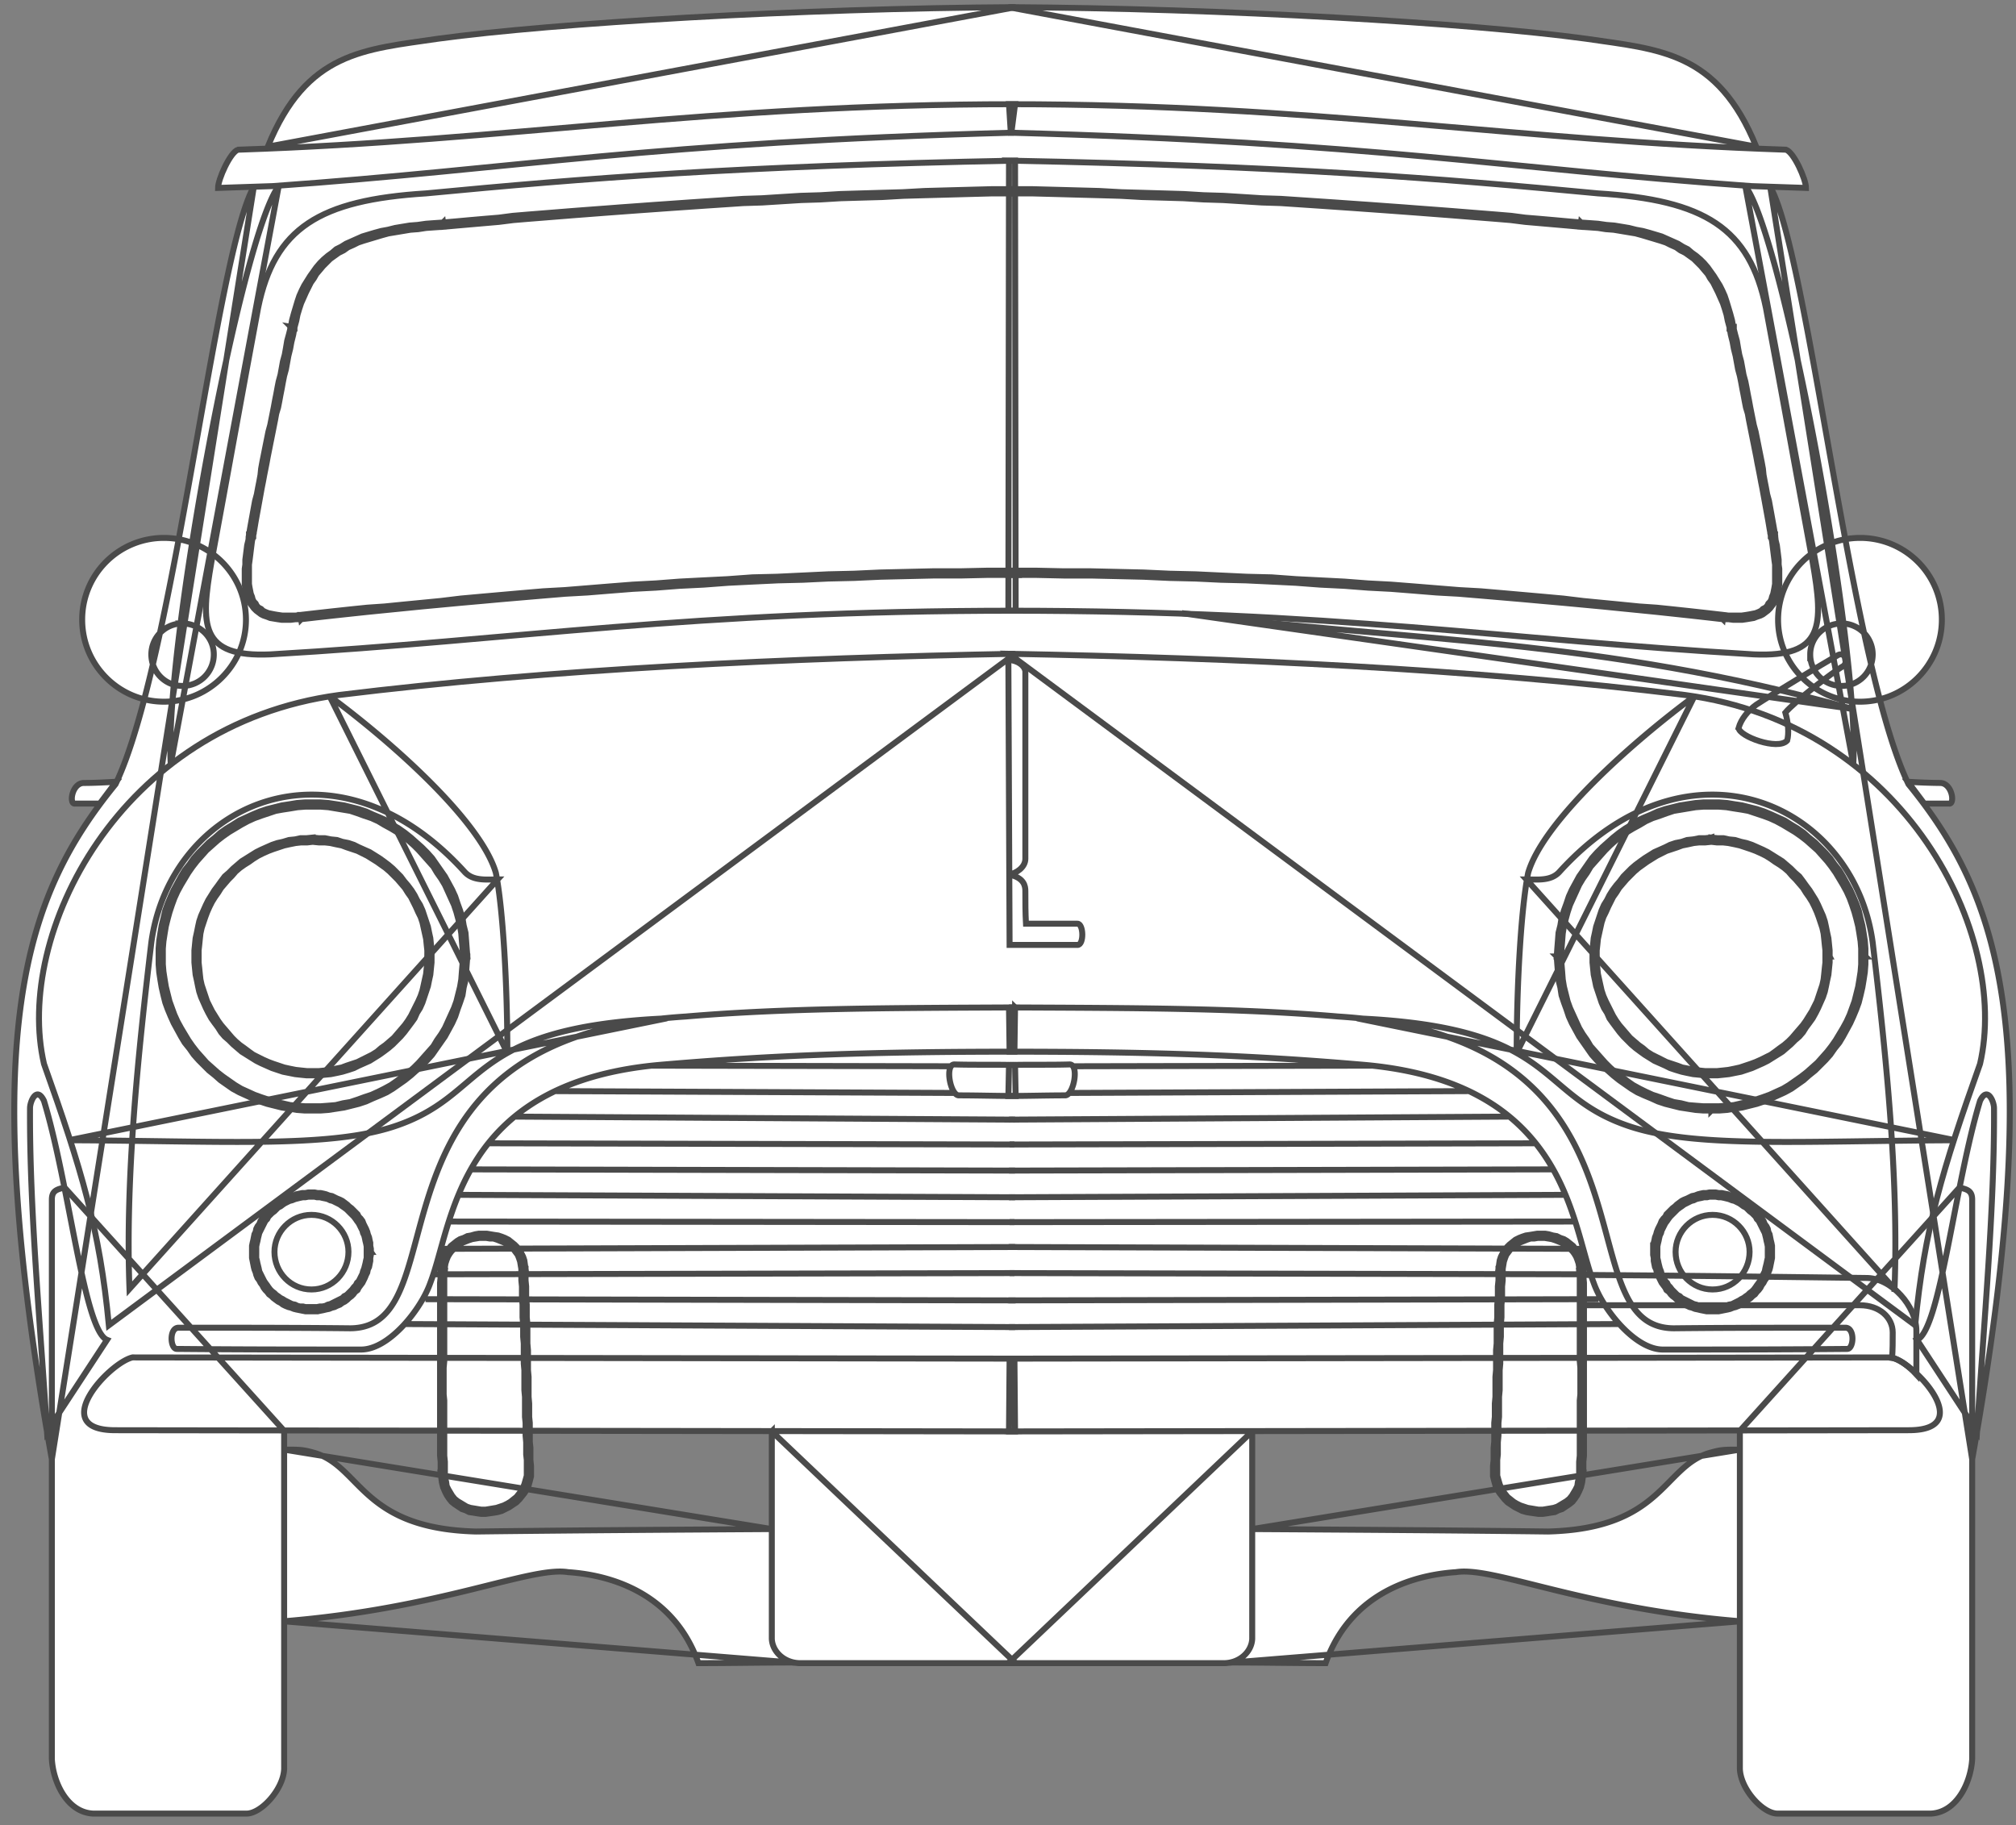 <svg xmlns="http://www.w3.org/2000/svg" viewBox="0 0 169 153">
  <rect x="0" y="0" width="169" height="153" fill="#808080" stroke="none"/>
  <g fill="none" fill-rule="evenodd">
    <path fill="#FFF" d="M5.415 99.496l18.404 20.389v28.271c0 1.678-1.881 3.813-3.15 3.813H7.804c-2.186-.101-3.356-2.643-3.457-4.575v-46.881c0-.712.357-.865 1.068-1.017zm158.844 0l-18.406 20.389v28.271c0 1.678 1.88 3.813 3.152 3.813h12.865c2.186-.101 3.356-2.643 3.457-4.575v-46.881c0-.712-.357-.865-1.068-1.017z"/>
    <path fill="#FFF" d="M4.347 122.275C-2.14 86.358 2.044 74.972 9.685 65.684c4.88-10.119 8.39-44.44 11.56-50.082l-2.967.099c0-.712 1.018-2.999 1.678-3.203.797-.027 1.588-.056 2.432-.171 3.314-8.066 8.144-8.218 14.349-9.134C46.448 1.871 67.04.65 84.812.549c17.769.101 38.363 1.322 48.074 2.644 6.205.916 11.035 1.068 14.347 9.134.844.115 1.635.144 2.432.171.662.204 1.678 2.491 1.678 3.203l-2.967-.099c3.17 5.642 6.68 39.963 11.561 50.082 7.64 9.288 11.824 20.674 5.339 56.591v-21.762c0-.712-.357-.865-1.068-1.017-1.197 6.001-2.221 12.234-3.561 12.763 0 1.22-.05 1.627-.05 2.898-.61-.661-1.371-1.271-2.059-1.399l-73.726.077-73.729-.077c-.686.128-1.449.738-2.059 1.399 0-1.271-.05-1.678-.05-2.898-1.34-.529-2.362-6.762-3.559-12.763-.711.152-1.068.305-1.068 1.017v21.762"/>
    <path fill="#FFF" d="M26.108 101.784c-1.728 0-3.101 1.424-3.101 3.102 0 1.728 1.373 3.152 3.101 3.152 1.729 0 3.102-1.424 3.102-3.152 0-1.678-1.373-3.102-3.102-3.102M35.718 78.648l-.102-.457-.101-.457-.102-.458-.152-.457-.203-.407-.204-.458-.203-.407-.203-.406-.256-.356-.254-.407-.304-.355-.305-.357-.305-.305-.357-.356-.355-.305-.356-.254-.355-.255-.409-.253-.404-.255-.408-.203-.408-.204-.457-.152-.457-.153-.407-.153-.509-.101-.457-.102-.457-.05h-.51l-.508-.051-.457.051h-.508l-.457.05-.51.102-.459.101-.914.306-.406.152-.459.204-.406.203-.406.255-.356.253-.408.255-.356.254-.355.305-.305.356-.304.305-.307.357-.305.355-.254.407-.254.356-.253.406-.206.407-.203.458-.152.407-.152.457-.153.458-.101.457-.051.457-.051.509-.051.458v1.017l.051.458.051.509.051.457.101.458.153.457.152.458.152.457.203.407.206.407.253.407.254.407.254.355.305.356.307.356.304.356.305.305.355.305.356.254.408.306.356.253.406.204.406.204.459.203.406.152.914.306.459.101.51.102.457.05.508.051h.965l.51-.051.457-.05.457-.102.509-.101.407-.153.457-.153.457-.152.408-.203.408-.204.404-.204.409-.253.355-.306.356-.254.355-.305.357-.305.61-.712.304-.356.254-.355.256-.407.406-.814.204-.407.203-.457.152-.458.102-.457.101-.458.102-.457.051-.509.052-.458v-1.017l-.052-.458-.051-.509M152.97 79.157l-.049-.509-.053-.457-.101-.457-.153-.458-.152-.457-.152-.407-.204-.458-.203-.407-.256-.406-.251-.356-.256-.407-.612-.712-.304-.305-.303-.356-.358-.305-.355-.254-.406-.255-.356-.253-.408-.255-.406-.203-.459-.204-.406-.152-.457-.153-.459-.153-.457-.101-.506-.102-.459-.05h-.508l-.459-.051-.508.051h-.51l-.457.05-.457.102-.508.101-.408.153-.457.153-.459.152-.81.407-.409.255-.406.253-.357.255-.354.254-.357.305-.356.356-.304.305-.307.357-.305.355-.254.407-.253.356-.204.406-.205.407-.203.458-.201.407-.154.457-.102.458-.101.457-.102.457-.051.509-.05.458v1.017l.05.458.051.509.102.457.101.458.102.457.154.458.201.457.203.407.205.407.204.407.253.407.254.355.305.356.307.356.304.356.356.305.357.305.354.254.357.306.406.253.409.204.404.204.406.203.459.152.457.153.408.153.508.101.457.102.457.05.51.051h.967l.508-.051.459-.05.506-.102.457-.101.459-.153.457-.153.406-.152.459-.203.406-.204.408-.204.356-.253.406-.306.355-.254.358-.305.303-.305.304-.356.307-.356.305-.356.256-.355.251-.407.256-.407.203-.407.204-.407.152-.457.152-.458.153-.457.101-.458.053-.457.049-.509.052-.458v-1.017l-.052-.458M135.888 50.632l1.523.153 1.477.102 1.472.152 1.424.153 1.373.153 1.322.152.409.05h1.117l.355-.05.305-.051.254-.05.254-.051.256-.102.203-.101.152-.154.203-.101.155-.153.099-.203.153-.152.103-.204.049-.203.101-.254.051-.255.051-.254.053-.305v-1.628l-.053-.355-.102-.814-.05-.406-.051-.407-.09-.407h-.01v-.051l-.103-.559-.102-.61-.099-.56-.104-.56-.101-.559-.102-.558-.102-.56-.101-.508-.104-.559-.099-.509-.102-.509-.103-.558-.102-.509-.1-.508-.103-.509-.102-.509-.101-.508-.102-.509-.101-.559-.153-.509-.101-.508-.102-.559-.101-.508-.102-.56-.103-.508-.151-.56-.103-.559-.102-.56-.152-.61-.102-.559-.152-.61-.084-.509h-.018v-.101l-.152-.559-.102-.509-.152-.508-.152-.459-.205-.457-.202-.457-.205-.407-.203-.407-.254-.356-.203-.356-.304-.356-.256-.305-.305-.304-.305-.306-.355-.254-.356-.254-.408-.203-.355-.255-.457-.204-.407-.202-.459-.153-.507-.152-.508-.154-.51-.152-.559-.153-.609-.101-.609-.101-.612-.102-.662-.051-.66-.102-.713-.051-.762-.051-1.119-.101-1.168-.102-1.17-.102-1.169-.101-1.221-.153-1.219-.102-1.273-.101-1.272-.102-1.269-.102-1.323-.101-1.322-.102-1.373-.102-1.373-.101-1.424-.102-1.424-.102-1.472-.102-1.477-.101-1.523-.102-1.528-.101-1.576-.051-1.627-.102-1.627-.102-1.627-.051-1.677-.102-1.729-.05-1.779-.051-1.78-.102-1.781-.051-1.881-.051-1.83-.05-1.931-.051h-3.358l-1.931.051-1.83.05-1.881.051-1.78.051-1.781.102-1.779.051-1.729.05-1.677.102-1.627.051-1.627.102-1.627.102-1.576.051-1.526.101-1.525.102-1.475.101-1.474.102-1.424.102-1.424.102-1.373.101-1.373.102-1.322.102-1.321.101-1.271.102-1.272.102-1.271.101-1.221.102-1.221.153-1.168.101-1.17.102-1.169.102-1.12.101-.761.051-.713.051-.66.102-.661.051-.609.102-.611.101-.612.101-.558.153-.508.152-.51.154-.508.152-.457.153-.406.202-.459.204-.355.255-.407.203-.357.254-.355.254-.305.306-.305.304-.254.305-.306.356-.203.356-.254.356-.202.407-.205.407-.203.457-.203.457-.154.459-.153.508-.101.509-.152.559v.101h-.016l-.086.509-.152.61-.102.559-.152.61-.102.56-.103.559-.153.56-.101.508-.102.56-.101.508-.102.559-.101.508-.153.509-.101.559-.204 1.017-.101.509-.102.509-.101.508-.102.509-.103.558-.1.509-.101.509-.104.559-.102.508-.101.56-.102.558-.101.559-.102.56-.101.56-.102.61-.101.559v.051h-.012l-.09.407-.102.813-.05.407-.051.407-.051.355v1.628l.051.305.051.254.05.255.102.254.051.203.101.204.153.152.101.203.153.153.205.101.15.154.205.101.254.102.254.051.254.05.305.051.355.05h1.121l.404-.05 1.323-.152 1.373-.153 1.424-.153 1.476-.152 1.475-.102 1.525-.153 1.574-.151 1.576-.153 1.68-.204 1.676-.152 1.728-.153 1.731-.153 1.779-.152 1.83-.101 1.881-.153 1.881-.153 1.934-.152 1.931-.102 1.983-.153 1.984-.101 2.033-.102 2.084-.153 2.086-.05 2.135-.102 2.135-.102 2.187-.05 2.186-.102 2.187-.051 2.237-.051h2.289l2.287-.051h4.068l2.287.051h2.289l2.237.051 2.187.051 2.186.102 2.185.05 2.139.102 2.135.102 2.084.05 2.084.153 2.035.102 1.982.101 1.983.153 1.931.102 1.934.152 1.881.153 1.881.153 1.83.101 1.781.152 1.728.153 1.729.153 1.678.152 1.677.204 1.577.153 1.578.151M143.563 101.784c-1.726 0-3.099 1.424-3.099 3.102 0 1.728 1.373 3.152 3.099 3.152 1.731 0 3.104-1.424 3.104-3.152 0-1.678-1.373-3.102-3.104-3.102M6.991 65.581c-.967.051-1.22 1.78-.713 1.729h2.139c.41-.552.834-1.093 1.268-1.626.029-.058.056-.117.084-.177-.891.04-2.03.074-2.778.074m155.69 0c.966.051 1.22 1.78.713 1.729h-2.137a46.361 46.361 0 0 0-1.27-1.626l-.084-.177c.891.04 2.03.074 2.778.074m-48.205 23.644c-9.7-.85-18.217-1.11-29.133-1.118h-1.067c-10.916.008-19.435.268-29.134 1.118-16.83 1.576-17.135 13.22-19.067 18.254-.367 1.049-1.166 2.369-2.158 3.462l50.359.249h1.067l50.357-.249c-.99-1.093-1.791-2.413-2.156-3.462-1.932-5.034-2.238-16.678-19.068-18.254M22.448 59.023a93.1 93.1 0 0 0-1.961-1.228c-.578-.355-1.211-.738-1.828-1.111l-.045.045a6.843 6.843 0 0 0 2.002-4.826c0-3.813-3.101-6.864-6.863-6.864a6.837 6.837 0 0 0-6.865 6.864c0 3.763 3.052 6.865 6.865 6.865a6.803 6.803 0 0 0 3.859-1.203c.301.238.6.48.881.716.67.559 1.244 1.079 1.514 1.403a6.07 6.07 0 0 0-.205 1.006c-.059.516-.041.99.052 1.333.762.863 4.069-.356 4.069-1.069-.152-.53-.502-1.06-.965-1.507a4.345 4.345 0 0 0-.51-.424m133.471-13.984c-3.762 0-6.863 3.051-6.863 6.864 0 1.873.767 3.582 2.004 4.826l-.045-.045c-.619.373-1.25.756-1.828 1.111-.825.505-1.541.952-1.963 1.228-.18.129-.352.271-.51.424-.463.447-.813.977-.965 1.507 0 .713 3.307 1.932 4.068 1.069.094-.343.112-.817.053-1.333a5.872 5.872 0 0 0-.205-1.006c.27-.324.844-.844 1.514-1.403.281-.236.58-.478.881-.716a6.807 6.807 0 0 0 3.859 1.203c3.814 0 6.865-3.102 6.865-6.865a6.836 6.836 0 0 0-6.865-6.864M10.843 113.834a1.926 1.926 0 0 0-.215.078 4.332 4.332 0 0 0-.399.223 6.56 6.56 0 0 0-.4.27 7.697 7.697 0 0 0-.805.752v-.083c-1.898 1.773-3.439 4.646.403 4.757l.156.004.646.001h.614l26.045.035v-6.102l-25.78-.036a1.001 1.001 0 0 0-.052.014l.002.037c-.071.01-.143.028-.215.05m149.629 1.24v.083a7.384 7.384 0 0 0-.807-.752 6.718 6.718 0 0 0-.398-.271 4.581 4.581 0 0 0-.401-.222 1.99 1.99 0 0 0-.215-.079 1.565 1.565 0 0 0-.214-.049c.001-.012.001-.025.003-.037l-.054-.014-25.778.036v6.102l26.043-.035h.616l.646-.001.154-.004c3.844-.11 2.303-2.984.405-4.757"/>
    <path fill="#FFF" d="M44.108 121.36v-.508l-.05-.56v-1.067l-.051-.509v-1.678l-.051-.56v-1.677l-.051-.56v-1.677l-.051-.56v-1.068l-.05-.559v-1.067l-.045-.441-.006-.068v-1.017l-.051-.508v-.966l-.053-.306-.05-.305-.102-.305-.101-.254-.153-.203-.152-.204-.203-.203-.203-.204-.254-.152-.254-.102-.254-.101-.256-.103-.305-.101h-.304l-.305-.051h-.561l-.302.051-.307.051-.305.101-.256.103-.251.102-.256.151-.254.153-.199.2-.004.004-.204.203-.152.204-.152.254-.104.254-.101.305-.049.305v.305l-.031.303-.006.066c-1.334.003-2.807.006-3.238.009-1.12.009-12.879.07-13.997.08l-.027.067-6.701.085c-.877-.02-1.736.36-2.453.953a5.391 5.391 0 0 0-1.416 1.822c-.147.31-.256.629-.324.945a3.354 3.354 0 0 0-.079.704v3.578a9.312 9.312 0 0 1 1.205-.951c.133-.083.268-.155.399-.211a2.11 2.11 0 0 1 .428-.165c-.047-.745-.047-1.299-.047-2.099 0-1.271 1.117-2.288 2.744-2.288h4.105l-.127.051 15.135-.051h4.377v4.679l-.051.559v2.237l.051.508v4.627l.053.509v1.322l.101.355.049.357.155.304.152.255.152.254.203.255.254.202.256.153.252.153.254.152.307.102.304.051.305.05.305.051h.357l.305-.051.305-.05.304-.051.307-.102.305-.101.304-.153.254-.153.508-.406.203-.255.205-.254.152-.305.102-.254.102-.356.101-.356v-1.322l-.051-.458v-.508m114.758-7.448c.133.056.266.127.401.211.132.083.267.178.398.282a9.35 9.35 0 0 1 .807.669v-3.578a3.42 3.42 0 0 0-.078-.704 4.407 4.407 0 0 0-.327-.946 5.337 5.337 0 0 0-1.416-1.821c-.714-.593-1.576-.973-2.451-.953l-6.701-.085-.027-.067c-1.119-.01-12.879-.071-13.996-.08-.432-.003-1.905-.006-3.239-.009l-.006-.066-.031-.303v-.305l-.051-.305-.101-.305-.102-.254-.152-.254-.152-.204-.204-.203-.003-.004-.2-.2-.256-.153-.253-.151-.254-.102-.256-.103-.303-.101-.307-.051-.304-.051h-.559l-.305.051h-.304l-.307.101-.254.103-.256.101-.252.102-.253.152-.204.204-.084.082-.121.121-.152.204-.152.203-.102.254-.101.305-.051.305-.051.306v.966l-.051.508v1.017l-.008.068-.043.441v1.067l-.05.559v1.068l-.051.56v1.677l-.051.56v1.677l-.051.56v1.678l-.051.509v1.067l-.05.56v1.016l-.051.458v1.322l.101.356.102.356.102.254.152.305.203.254.203.255.256.203.254.203.254.153.303.153.306.101.305.102.305.051.306.05.305.051h.355l.305-.051.305-.05.306-.051.305-.102.254-.152.254-.153.256-.153.254-.202.203-.255.152-.254.153-.255.152-.304.051-.357.101-.355v-1.322l.051-.509v-4.627l.051-.508v-2.237l-.051-.559v-4.679h4.377l15.137.051-.127-.051h4.105c1.627 0 2.744 1.017 2.744 2.288 0 .8 0 1.354-.047 2.099a2.26 2.26 0 0 1 .426.165M84.632 113.835l-40.371-.056v1.022l.051.559v1.678l.05.559v1.119l.051.509v.656l39.941.055h.788l39.941-.055v-.656l.051-.509v-1.119l.049-.559v-1.678l.052-.559v-1.022l-40.373.056h-.23"/>
    <path fill="#FFF" d="M64.7 128.123v9.203c.053 1.118 1.121 2.084 2.492 2.034h35.287c1.374.05 2.442-.916 2.493-2.034v-17.417l-19.881.027h-.508l-19.883-.027v8.214"/>
    <path fill="#FFF" d="M64.7 137.326v-9.193c-7.908.048-17.125.099-24.81.193-9.51-.254-9.612-5.339-13.426-6.559-.83-.238-1.106-.29-1.858-.302a104.76 104.76 0 0 0-.787-.002v14.35c.325-.008.602-.017.694-.024 12.758-1.137 20.011-4.555 23.103-4.057 2.289.154 8.594 1.018 10.932 7.628 2.406 0 4.453-.045 6.806-.05l1.141-.015c-1.021-.233-1.752-1.049-1.795-1.969m40.272 0v-9.193c7.91.048 17.127.099 24.812.193 9.508-.254 9.612-5.339 13.424-6.559.83-.238 1.107-.29 1.859-.302l.786-.002v14.35c-.323-.008-.6-.017-.692-.024-12.758-1.137-20.012-4.555-23.105-4.057-2.287.154-8.592 1.018-10.932 7.628-2.406 0-4.451-.045-6.805-.05l-1.14-.015c1.021-.233 1.752-1.049 1.793-1.969M85.956 71.938V56.226c-.045-.398-.475-.796-1.119-.927-.647.131-1.074.529-1.119.927v15.712c0 .614.57 1.078 1.119 1.258.549-.18 1.119-.644 1.119-1.258m0 2.694c0-.378-.088-1.019-1.119-1.312-1.031.293-1.119.934-1.119 1.312 0 .915 0 1.831-.051 2.746h-4.322c-.508 0-.559 1.779 0 1.779h10.982c.561 0 .51-1.779 0-1.779h-4.322c-.049-.915-.049-1.831-.049-2.746"/>
    <path stroke="#4A4A4A" stroke-width=".5" d="M84.531.6c18.102.102 38.695 1.322 48.407 2.644 6.203.915 11.033 1.068 14.287 9.051L84.531.6zm.052 8.135c25.677 0 42.201 3.051 65.134 3.814.661.204 1.678 2.491 1.678 3.204-1.526-.052-3.051-.103-4.577-.153-20.745-1.475-31.728-3.661-62.084-4.475l-.151-2.39zm0 4.729c23.338.457 36.049 1.474 49.372 2.746 8.948.559 12.711 2.898 14.084 9.61 1.321 7.067 2.593 14.186 3.915 21.305.915 5.287.966 7.982-4.932 7.728-20.847-1.221-35.034-3.661-62.491-3.661l.052-37.728zm0 34.728v-.356h2.287l2.288.051h2.288l2.238.051 2.186.051 2.187.101 2.185.051 2.137.102 2.136.102 2.084.051 2.085.152 2.034.102 1.982.102 1.984.152 1.931.102 1.933.152 1.881.153 1.882.152 1.83.102 1.779.152 3.458.306 1.678.152 1.678.203 1.577.153 1.576.153 1.525.152 1.475.102 1.473.152 1.425.153 1.372.153 1.322.152-.05.356-1.323-.152-1.372-.153-1.423-.153-1.424-.152-1.526-.153-1.526-.152-1.524-.153-1.628-.152-1.627-.153-1.729-.153-1.678-.152-1.78-.153-1.779-.152-1.83-.152-1.831-.102-1.881-.153-1.933-.153-1.931-.101-1.984-.153-2.033-.101-2.034-.153-2.034-.101-2.136-.102-2.084-.051-2.137-.102-2.185-.051-2.187-.101-2.186-.051-2.238-.051h-2.288l-2.288-.051h-2.287zm59.896 3.356l-.05.356-.052-.051h-.05v-.051h-.051v-.203h.051v-.051h.152zm-.05.356l.05-.356.408.051h1.118l.355-.051.306-.051.254-.051.254-.05.255-.102.203-.102.153-.152.202-.102.154-.153.101-.203.153-.152.102-.204.05-.203.101-.254.051-.255.051-.254.052-.305v-1.627l-.052-.356-.102-.814-.05-.406-.051-.407-.102-.458.357-.051.051.458.101.407.102.813.05.407v.407l.051.356v1.322l-.051.305-.05.254-.051.305-.103.255-.1.253-.103.204-.152.203-.152.204-.204.203-.204.153-.202.152-.204.102-.305.102-.254.101-.305.051-.306.051-.355.051h-.763l-.406-.051h-.458zm4.016-7.017l.357-.051v.102h-.052v.051h-.051v.051h-.152v-.051h-.05v-.051h-.052v-.051zm.357-.051l-.357.051-.101-.559-.102-.611-.101-.559-.102-.559-.101-.559-.103-.56-.102-.559-.101-.508-.103-.559-.1-.509-.102-.509-.102-.559-.102-.508-.101-.509-.204-1.017-.101-.508-.102-.509-.101-.559-.154-.508-.1-.509-.103-.559-.101-.508-.102-.56-.102-.508-.152-.56-.204-1.119-.152-.61-.102-.559-.152-.61-.103-.61.306-.051.152.61.153.559.102.611.102.559.152.559.102.56.101.559.153.559.101.508.103.56.101.508.102.559.101.509.204 1.017.152.559.204 1.018.101.508.204 1.017.102.559.05.508.103.56.101.508.102.56.152.559.204 1.118.202 1.119.103.61zm-3.815-17.389l.306-.051h.051v.051h-.051v.101h-.051l-.051.051h-.101l-.051-.051h-.052v-.101zm.306-.051l-.306.051-.152-.559-.102-.509-.152-.508-.152-.458-.204-.458-.203-.457-.204-.407-.203-.407-.255-.356-.203-.356-.304-.356-.255-.305-.305-.305-.306-.305-.355-.254-.356-.255-.407-.203-.355-.254-.458-.203-.407-.203-.458-.153-.508-.153-.508-.152-.509-.153-.56-.153-.609-.101-.61-.102-.611-.102-.661-.05-.66-.102-.713-.051-.763-.051v-.356l.763.051.713.052.711.101.661.051.61.101.611.102.609.152.56.102.559.153.509.152.508.153.458.203.915.407.406.254.407.204.356.304.356.255.356.305.306.305.304.356.254.356.255.356.254.406.254.408.203.406.204.458.152.457.154.509.152.508.152.559.102.56zm-12.814-8.39l.051-.356.051.051h.051v.052l.051.05v.102h-.051v.05h-.051v.051h-.102zm0-.356v.356l-1.118-.101-1.169-.102-2.339-.203-1.22-.153-1.221-.102-1.271-.101-1.272-.102-1.27-.102-1.322-.101-1.323-.102-1.372-.102-1.373-.101-1.424-.102-1.424-.102-1.474-.101-1.475-.102-1.524-.102-1.527-.102-1.576-.05-1.627-.102-1.627-.102-1.627-.051-1.678-.102-1.729-.051-1.779-.05-1.78-.102-1.78-.051-1.881-.05-1.83-.051-1.932-.051h-1.932v-.356h1.932l1.932.051 1.88.051 1.831.05 1.831.102 1.78.051 1.728.051 1.729.051 1.678.101 1.678.051 1.627.102 1.576.101 1.576.051 1.527.102 1.524.102 1.526.102 1.423.101 1.475.102 1.373.101 1.423.102 1.322.102 1.373.102 1.322.101 1.271.102 1.271.102 1.272.101 1.22.102 1.17.153 1.22.101 1.169.102 1.119.102 1.169.101h-.051zM84.583 54.802c19.017.356 38.947 1.271 56.693 3.458 18.508 2.491 27.203 20.135 24.711 30.914-3.152 8.848-4.677 13.882-5.44 21.915L84.583 54.802zm58.879 15.407v.356l-.508.051h-.509l-.458.05-.457.102-.508.102-.407.152-.458.153-.458.152-.406.204-.406.203-.408.254-.407.254-.355.255-.356.254-.356.305-.356.356-.304.305-.306.356-.305.356-.255.407-.253.356-.204.406-.204.407-.203.458-.203.407-.152.457-.103.458-.202.915-.052.509-.05.457v.508h-.356v-.508l.051-.508.05-.509.101-.458.103-.508.153-.457.152-.458.153-.458.202-.457.255-.407.203-.407.255-.407.304-.406.306-.356.305-.407.661-.661.355-.305.408-.305.355-.254.407-.255.407-.254.458-.203.457-.204.407-.203.458-.153.508-.101.458-.153.508-.051.508-.101h.509l.508-.051zm-9.965 9.965h.356v.509l.05.458.052.508.202.916.103.457.152.458.203.457.203.407.204.407.204.406.253.408.255.355.305.356.306.356.304.356.712.61.356.254.355.305.407.255.408.203.406.203.406.204.458.152.458.153.407.153.508.101.457.102.458.05.509.052h.508v.356h-.508l-.509-.052-.508-.05-.508-.102-.458-.101-.508-.153-.458-.153-.407-.203-.457-.203-.458-.204-.814-.508-.355-.255-.408-.305-.355-.305-.661-.661-.305-.356-.306-.406-.304-.407-.255-.356-.203-.458-.255-.406-.202-.458-.153-.458-.152-.457-.153-.458-.103-.509-.101-.457-.05-.509-.051-.508v-.509zm9.965 9.967v-.356h.458l.509-.052.458-.05.508-.102.457-.101.458-.153.458-.153.406-.152.458-.204.407-.203.406-.203.357-.255.406-.305.356-.254.356-.305.305-.305.304-.356.612-.712.254-.355.253-.408.255-.406.203-.407.204-.407.152-.457.153-.458.152-.457.102-.458.051-.458.051-.508.051-.458v-.509h.356v.509l-.102 1.017-.101.457-.103.509-.101.458-.153.457-.203.458-.204.458-.203.406-.254.458-.255.356-.304.407-.254.406-.306.356-.356.305-.356.356-.712.61-.406.255-.407.254-.407.254-.406.204-.458.203-.458.203-.458.153-.457.153-.509.101-.508.102-.458.05-.508.052h-.509zm9.916-9.967h-.356v-.508l-.051-.457-.051-.509-.051-.458-.102-.457-.152-.458-.153-.457-.152-.407-.204-.458-.203-.407-.255-.406-.253-.356-.254-.407-.612-.712-.304-.305-.305-.356-.356-.305-.356-.254-.406-.255-.357-.254-.406-.254-.407-.203-.458-.204-.406-.152-.458-.153-.458-.152-.457-.102-.508-.102-.458-.05h-.509l-.458-.051v-.356l.509.051h.508l.458.101.508.051.509.153.457.101.458.153.458.203.458.204.406.203.407.254.407.255.406.254.712.61.356.356.356.305.306.407.254.356.304.406.255.407.254.407.203.407.204.457.203.458.153.458.101.457.103.508.101.458.102 1.017v.508zm-9.814 27.915c1.729 0 3.102-1.423 3.102-3.152 0-1.678-1.373-3.102-3.102-3.102-1.729 0-3.101 1.424-3.101 3.102 0 1.729 1.372 3.152 3.101 3.152zm0-8.135v.356h-.254l-.204.05h-.253l-.204.052-.254.05-.204.051-.204.102-.202.051-.204.101-.203.102-.204.102-.203.152-.153.102-.203.152-.304.306-.154.152-.152.153-.152.203-.102.152-.153.204-.102.204-.101.203-.102.203-.051.203-.101.204-.051.203-.051.255-.052.203-.05.254v.458h-.356v-.254l.051-.255v-.254l.051-.203.051-.255.101-.254.052-.203.1-.255.103-.203.101-.203.102-.255.152-.203.153-.152.101-.204.204-.203.153-.153.152-.152.204-.153.152-.152.204-.153.203-.152.203-.102.255-.102.203-.102.203-.101.255-.051.254-.101.203-.051.255-.052h.254l.254-.05h.254zm-4.983 4.983h.356v.508l.05.203.052.255.051.203.051.204.101.254.051.203.102.204.101.203.102.203.153.153.102.203.152.153.152.203.154.153.152.153.152.152.203.101.153.153.203.102.204.101.203.102.204.102.202.102.204.05.204.102.254.051h.204l.253.051h.458v.355h-.508l-.254-.05-.255-.051-.203-.051-.254-.051-.255-.102-.203-.05-.203-.102-.255-.102-.203-.152-.203-.102-.204-.152-.152-.153-.204-.153-.152-.152-.153-.203-.204-.153-.101-.203-.153-.204-.152-.203-.102-.203-.101-.204-.103-.254-.1-.203-.052-.255-.101-.203-.051-.254-.051-.255v-.254l-.051-.254v-.254zm4.983 4.982v-.355h.508l.204-.051h.254l.203-.051.204-.102.254-.05.204-.102.203-.102.204-.102.152-.101.203-.102.203-.153.154-.101.152-.152.203-.153.153-.153.152-.203.102-.153.153-.203.1-.153.103-.203.101-.203.102-.204.103-.203.049-.254.052-.204.051-.203.051-.255.05-.203v-.508h.356v.508l-.05.254-.052.255-.05.254-.051.203-.102.255-.051.203-.101.254-.152.204-.103.203-.152.203-.102.204-.152.203-.153.153-.153.203-.203.152-.152.153-.204.153-.204.152-.203.102-.203.152-.204.102-.254.102-.203.05-.254.102-.204.051-.254.051-.254.051-.255.05h-.508zm4.983-4.982h-.356v-.458l-.05-.254-.051-.203-.051-.255-.052-.203-.049-.204-.103-.203-.102-.203-.101-.203-.103-.204-.1-.204-.153-.152-.102-.203-.152-.153-.153-.152-.203-.153-.152-.153-.154-.152-.203-.102-.203-.152-.152-.102-.204-.102-.203-.101-.204-.051-.254-.102-.204-.051-.203-.05-.254-.052h-.204l-.254-.05h-.254v-.356h.254l.254.05h.255l.254.052.254.051.204.101.254.051.203.101.254.102.204.102.203.102.203.152.204.153.204.152.152.153.203.152.153.153.153.203.152.204.102.152.152.203.103.255.152.203.101.203.051.255.102.203.051.254.05.255.052.203.05.254v.509z"/>
    <path stroke="#4A4A4A" stroke-width=".5" d="M143.462 67.26v.356h-.66l-.661.05-.611.102-.61.102-.609.101-.612.204-.558.203-.611.204-.558.254-.51.305-.559.305-.508.305-.458.356-.508.356-.457.407-.408.406-.407.458-.406.458-.407.457-.305.509-.356.508-.305.509-.254.559-.255.56-.254.559-.203.61-.152.559-.154.61-.101.61-.051.661-.051.61-.05.661h-.356l.05-.661.052-.66.05-.662.153-.61.101-.61.203-.661.205-.559.203-.61.254-.559.305-.56.305-.559.356-.508.711-1.017.408-.458.458-.458.915-.813.508-.407.508-.356.509-.305.509-.356.558-.254.611-.255.558-.254.611-.203.61-.153.61-.152.661-.102.662-.101.661-.051h.66zm-12.965 12.914h.356l.05.662.051.61.051.661.101.61.154.61.152.61.203.56.254.559.255.559.254.559.305.509.356.508.305.509.407.457.406.458.407.458.408.407.457.406.508.356.458.356.508.356.559.305.51.254.558.255.611.203.558.203.612.204.609.102.61.152.611.051.661.05h.66v.356h-.66l-.661-.05-.662-.102-.661-.101-.61-.153-.61-.153-.611-.203-.558-.254-.611-.255-.558-.253-.509-.306-.509-.356-.508-.356-.508-.406-.458-.408-.457-.406-.458-.458-.408-.457-.355-.509-.356-.508-.356-.509-.61-1.118-.254-.559-.203-.611-.205-.559-.203-.61-.101-.661-.153-.611-.05-.66-.052-.661-.05-.662zm12.965 12.915v-.356h.61l.661-.05.611-.051.661-.152.559-.102.61-.204.611-.203.559-.203.558-.255.56-.254.509-.305 1.016-.712.458-.356.458-.406.457-.407.407-.458.408-.458.354-.457.357-.509.305-.508.305-.509.306-.559.253-.559.204-.559.203-.56.153-.61.152-.61.102-.61.102-.661.05-.61v-.662h.356v.662l-.05.661-.102.66-.102.611-.152.661-.153.61-.203.559-.255.611-.254.559-.304.559-.306.559-.305.509-.407.508-.355.509-.407.457-.458.458-.407.406-.509.408-.457.406-.508.356-.509.356-.56.306-.558.253-.559.255-.61.254-.611.203-.61.153-.61.153-.661.101-.61.102-.661.05h-.662zm12.915-12.915h-.356v-.661l-.05-.61-.102-.661-.102-.61-.152-.61-.153-.559-.203-.61-.204-.559-.253-.56-.306-.559-.305-.509-.305-.508-.357-.509-.354-.457-.408-.458-.407-.458-.457-.406-.458-.407-.458-.356-.508-.356-.508-.305-.509-.305-.56-.305-.558-.254-.559-.204-.611-.203-.61-.204-.559-.101-.661-.102-.611-.102-.661-.05h-.61v-.356h.662l.661.051.61.101.661.102.61.152.61.153.611.203.61.254.559.255.558.254.56.356.509.305.508.356.457.407.509.407.407.406.458.458.407.458.355.508.407.509.305.508.306.559.304.56.254.559.255.61.203.559.153.661.152.61.102.61.102.662.05.66v.661z"/>
    <path stroke="#4A4A4A" stroke-width=".5" d="M142.039 58.361c-5.237 3.865-12.661 10.475-13.933 14.797-.609 3.051-.965 9.508-.965 15.101l14.898-29.898zM84.583 84.446c10.575.051 19.219.051 27.609.763 28.322 1.779 18.559 26.084 28.119 26.134 4.524-.05 9.863-.05 14.388-.05.814 0 .713 1.779.154 1.779-5.645.051-9.916.051-15.508.051-2.34-.051-4.984-3.407-5.747-5.593-1.932-5.034-2.237-16.678-19.068-18.254-9.863-.864-18.508-1.119-29.897-1.119l-.05-3.711zm29.186.915c17.134.763 14.795 6.457 22.982 9.101 5.542 1.78 14.39 1.17 27.151 1.119l-50.133-10.22zm-29.186 34.626l75.507-.101c5.593-.051.457-5.644-1.527-6.102l-73.93.102-.05 6.101zM148.395 15.65c3.203 5.644 6.711 39.966 11.592 50.084 7.577 9.305 11.746 20.694 5.34 56.592L148.395 15.65zm12.304 96.66c1.933-.763 3.154-13.017 5.288-20.034.61-1.271 1.17.051 1.17.61.051 8.39-.865 18.101-1.424 27.101l-5.034-7.677zm-1.881-4.272c.356-9.305-.712-19.626-1.831-29.033-1.575-11.593-15.304-17.949-26.236-5.949-.712.814-1.831.661-2.796.661l30.863 34.321zm1.119-42.507a49.43 49.43 0 0 0 2.746.101c.965.051 1.219 1.78.712 1.729h-2.085l-1.373-1.83zm-54.965 54.456v17.39c-.051 1.118-1.119 2.084-2.492 2.034H84.531l20.441-19.424zm40.88-.05v28.27c0 1.678 1.881 3.814 3.153 3.814h12.864c2.186-.102 3.356-2.644 3.458-4.577v-46.88c0-.712-.356-.865-1.068-1.017l-18.407 20.39zm-40.88 8.236c8.288.051 16.525.102 24.813.204 9.508-.254 9.61-5.339 13.423-6.559 1.068-.305 1.221-.305 2.644-.305l-40.88 6.66zm-1.678 11.186c2.594 0 5.237.052 7.831.052 2.338-6.61 8.643-7.474 10.932-7.628 3.152-.508 10.626 3.052 23.846 4.119l-42.609 3.457zM146.31 15.6c3.152 4.169 9.61 38.745 9.05 48.456L146.31 15.6zm9.61 43.219c3.813 0 6.864-3.102 6.864-6.864a6.836 6.836 0 0 0-6.864-6.865c-3.763 0-6.864 3.051-6.864 6.865 0 3.762 3.101 6.864 6.864 6.864zm-1.525-1.322c1.423 0 2.592-1.169 2.592-2.644a2.604 2.604 0 0 0-2.592-2.593c-1.475 0-2.645 1.17-2.645 2.593a2.626 2.626 0 0 0 2.645 2.644zM84.583 89.276c1.677-.051 3.406 0 5.084-.051.813 0 .355 2.543-.356 2.593-1.626 0-3.204.051-4.78.051l.052-2.593zm0 4.576l41.947-.254-41.947.254zm.05 2.085l44.135-.101-44.135.101zm-.05 2.186l45.609-.101-45.609.101zm0 2.237l46.574-.203-46.574.203zm.05 2.085l47.44-.05-47.44.05zm-.05 2.085l48.253.153-48.253-.153zm.05 2.186l48.762.102-48.762-.102zm-.102 2.288l49.474-.101-49.474.101zm.052 2.238l51.151-.255-51.151.255zm5.135-19.627l33.406-.153-33.406.153zm.254-2.237l25.016-.051-25.016.051zm35.847 16.982c-.204 5.034-.305 11.949-.509 16.983.153 4.271 7.22 4.729 7.271.102.102-4.779.051-11.593 0-16.932-.051-3.814-6.712-3.966-6.762-.153zm-.204 0h.357v.102h-.052v.051h-.254v-.102h-.051v-.051zm.357 0h-.357l.051-.356.052-.356.101-.305.153-.305.152-.254.203-.254.203-.203.254-.204.255-.204.305-.152.255-.101.304-.102.357-.051.304-.051.306-.051h.66l.305.051.357.102.305.051.305.152.304.102.255.153.508.406.204.255.203.254.153.254.152.305.102.305.051.356v.356h-.356v-.305l-.051-.305-.102-.305-.101-.255-.152-.254-.153-.203-.204-.203-.203-.204-.255-.152-.254-.153-.254-.102-.254-.101-.305-.102-.305-.051-.306-.051h-.559l-.305.051h-.304l-.306.101-.254.103-.254.101-.255.102-.254.152-.204.204-.202.203-.153.204-.153.203-.101.254-.102.306-.051.304-.05.305zm6.762.153h-.356.051v-.102h.05v-.051h.204v.051h.051v.102zm-.356 0h.356v.509l.05.508v14.491l-.05.508v.916h-.356v-.916l.051-.508v-4.627l.05-.508v-2.238l-.05-.559v-7.067l-.051-.509zm.356 16.932h-.356v-.102h.051v-.051h.05v-.05h.153v.05h.051v.051h.051v.102zm-.356 0h.356l-.102.813-.102.407-.152.356-.153.305-.204.305-.202.254-.255.204-.304.203-.306.204-.305.101-.305.153-.356.051-.305.051-.356.05h-.355l-.357-.05-.355-.051-.305-.051-.356-.102-.306-.152-.305-.153-.61-.406-.254-.255-.204-.254-.202-.255-.204-.305-.153-.355-.101-.356-.103-.407v-.407h.357v.356l.101.356.103.356.101.254.153.305.203.254.203.255.255.203.254.203.254.153.304.152.306.102.305.102.61.102.306.05h.355l.305-.05.306-.051.304-.051.305-.102.255-.152.254-.153.255-.152.253-.204.204-.254.152-.254.153-.255.152-.304.051-.356.102-.356v-.407zm-7.221-.102h.357v.051h-.051v.102h-.051l-.051.05h-.101v-.05h-.051l-.052-.051v-.102zm.357 0h-.357v-.458l.052-.508v-1.017l.051-.508v-1.577l.05-.508v-1.119l.051-.559v-1.678l.051-.559v-1.678l.051-.56v-1.627l.051-.559v-1.068l.05-.508v-1.017l.051-.508v-.967h.357v.967l-.052.508v1.017l-.051.508v1.068l-.05.559v1.068l-.051.559v1.679l-.05.559v1.677l-.052.56v1.678l-.051.508v1.068l-.051.559v1.017l-.05.458v.966z"/>
    <path stroke="#4A4A4A" stroke-width=".5" d="M132.581 106.869c7.933.05 15.864.153 23.796.254 2.186-.051 4.271 2.39 4.271 4.424v3.661c-.61-.661-1.373-1.271-2.033-1.373.05-.763.05-1.322.05-2.136 0-1.271-1.118-2.288-2.745-2.288h-23.339v-2.542zm22.729-47.44c-21.203-5.949-37.728-5.695-56.237-8.033l56.237 8.033zm-9.56 1.576c0 .712 3.306 1.933 4.068 1.068.153-.559.102-1.474-.152-2.339.763-.915 3.966-3.406 4.881-3.915.457-.458.051-1.17-.457-.915-1.323.763-5.543 3.305-6.865 4.169-.711.509-1.271 1.221-1.475 1.932zm-61.219-5.694c.814.05 1.373.508 1.424.966v15.711c0 .712-.763 1.221-1.372 1.322 1.271.255 1.372.966 1.372 1.373 0 .915 0 1.831.051 2.746h4.321c.51 0 .561 1.78 0 1.78h-5.694l-.102-23.898zM85.142.6C67.04.702 46.448 1.922 36.736 3.244c-6.204.915-11.034 1.068-14.288 9.051L85.142.6zm-.051 8.135c-25.678 0-42.203 3.051-65.135 3.814-.661.204-1.678 2.491-1.678 3.204 1.526-.052 3.051-.103 4.577-.153 20.745-1.475 31.626-3.661 61.93-4.475l.306-2.39zm0 4.729c-23.339.457-36.051 1.474-49.372 2.746-8.949.559-12.711 2.898-14.084 9.61-1.322 7.067-2.594 14.186-3.915 21.305-.916 5.287-.967 7.982 4.931 7.728 20.847-1.221 35.035-3.661 62.491-3.661l-.051-37.728zm0 34.728h-2.288l-2.288.051h-2.288l-2.238.051-2.186.051-2.187.101-2.186.051-2.135.102-2.085.051-2.136.102-2.034.101-2.033.153-2.034.101-1.983.153-1.932.101-1.933.153-1.881.153-1.831.102-1.83.152-1.78.152-1.78.153-1.677.152-1.728.153-1.628.153-1.627.152-1.525.153-1.525.152-1.526.153-1.424.152-1.424.153-1.373.153-1.321.152-.052-.356 1.323-.152 1.372-.153 1.425-.153 1.474-.152 1.475-.102 1.525-.152 1.576-.153 1.576-.153 1.679-.203 1.677-.152 1.728-.153 1.73-.153 1.779-.152 1.831-.102 1.881-.152 1.881-.153 1.933-.152 1.932-.102 1.983-.152 1.983-.102 2.034-.102 2.084-.152 2.085-.051 2.136-.102 2.135-.102 2.186-.051 2.187-.101 2.186-.051 2.238-.051h2.288l2.288-.051h2.288v.356zm-59.898 3.356h.153v.051h.051v.203h-.051v.051h-.051l-.05.051-.052-.356zm.052.356h-.458l-.406.051h-.764l-.355-.051-.306-.051-.305-.051-.254-.101-.304-.102-.204-.102-.203-.152-.204-.153-.204-.203-.152-.204-.152-.203-.102-.204-.101-.253-.102-.255-.051-.305-.052-.254-.05-.305v-1.322l.05-.356v-.407l.052-.407.102-.813.101-.407.051-.458.356.051-.102.458-.102.813-.05.407-.051.407-.051.356v1.627l.051.305.051.254.05.255.102.254.051.203.101.204.153.152.101.203.154.153.203.102.152.152.204.102.254.102.254.05.255.051.305.051.355.051h1.119l.406-.051.052.356zm-4.017-7.017v.051h-.051v.051h-.051v.051h-.152v-.051h-.051v-.051h-.051v-.102l.356.051zm-.356-.051l.102-.61.101-.559.102-.56.101-.559.103-.559.151-.559.103-.56.101-.508.102-.56.051-.508.101-.559.103-.509.1-.508.306-1.526.152-.559.204-1.017.101-.509.102-.559.102-.508.102-.56.101-.508.153-.559.101-.559.102-.56.153-.559.101-.559.102-.611.153-.559.153-.61.305.051-.103.61-.152.61-.102.559-.152.61-.204 1.119-.153.56-.101.508-.102.56-.101.508-.102.559-.101.509-.153.508-.102.559-.102.509-.101.508-.204 1.017-.101.509-.102.508-.102.559-.202 1.018-.103.559-.102.508-.101.559-.102.56-.101.559-.103.559-.101.559-.102.611-.101.559-.356-.051zm3.814-17.389v.101h-.051l-.052.051h-.101l-.051-.051h-.05v-.101h-.052v-.051h.052l.305.051zm-.305-.051l.101-.56.153-.559.304-1.017.153-.457.203-.458.204-.406.254-.408.255-.406.508-.712.304-.356.306-.305.356-.305.356-.255.355-.304.408-.204.407-.254.457-.203.458-.204.458-.203.507-.153.509-.152.559-.153.56-.102.609-.152.611-.102.61-.101.661-.051.712-.101.712-.052.762-.051v.356l-.762.051-.712.051-.661.102-.661.05-.61.102-.61.102-.611.101-.559.153-.508.153-.509.152-.509.153-.457.153-.406.203-.458.203-.356.254-.407.203-.356.255-.355.254-.305.305-.306.305-.255.305-.304.356-.203.356-.254.356-.408.814-.406.915-.153.458-.153.508-.101.509-.152.559-.305-.051zm12.812-8.39h-.101v-.051h-.051v-.05h-.051v-.102l.051-.05v-.052h.051l.051-.051.05.356zm0-.356h-.05l1.17-.101 1.118-.102 1.169-.102 1.22-.101 1.17-.153 1.221-.102 1.27-.101 1.272-.102 1.27-.102 1.323-.101 1.372-.102 1.323-.102 1.424-.102 1.372-.101 1.475-.102 1.423-.101 1.526-.102 1.525-.102 1.526-.102 1.576-.051 1.576-.101 1.627-.102 1.679-.051 1.677-.101 1.729-.051 1.728-.051 1.781-.051 1.83-.102 1.831-.05 1.881-.051 1.931-.051h1.933v.356h-1.933l-1.931.051-1.831.051-1.881.05-1.78.051-1.78.102-1.779.05-1.729.051-1.677.102-1.627.051-1.627.102-1.628.102-1.576.05-1.526.102-1.525.102-1.475.102-1.474.101-1.424.102-1.423.102-1.373.101-1.374.102-1.322.102-1.321.101-1.271.102-1.272.102-1.271.101-1.221.102-1.22.153-2.339.203-1.168.102-1.12.101v-.356zm47.898 36.152c-19.017.356-38.948 1.271-56.694 3.458C9.889 60.751 1.194 78.395 3.686 89.174c3.153 8.848 4.677 13.882 5.44 21.915l75.965-56.287zm-58.88 15.407l.508.051h.509l.508.101.509.051.457.153.509.101.457.153.407.203.457.204.458.203.407.254.407.255.356.254.406.305.357.305.355.356.305.305.305.407.305.356.305.406.255.407.203.407.254.407.204.457.152.458.153.458.152.457.103.508.101.458.05.509.052.508v.508h-.357v-.508l-.05-.457-.051-.509-.102-.458-.101-.457-.102-.458-.153-.457-.203-.407-.204-.458-.203-.407-.203-.406-.255-.356-.254-.407-.304-.356-.306-.356-.661-.661-.355-.305-.357-.254-.355-.255-.408-.254-.406-.254-.814-.407-.457-.152-.458-.153-.407-.152-.508-.102-.457-.102-.458-.05h-.509l-.508-.051v-.356zm9.966 9.965v.509l-.052.508-.05.509-.101.457-.103.509-.152.458-.153.457-.152.458-.204.458-.254.406-.203.458-.255.356-.305.407-.305.406-.305.356-.305.305-.355.356-.357.305-.406.305-.356.255-.814.508-.458.204-.457.203-.407.203-.457.153-.509.153-.457.101-.509.102-.508.05-.509.052h-.508v-.356h.508l.509-.052.458-.05.457-.102.508-.101.407-.153.458-.153.457-.152 1.22-.61.408-.255.355-.305.357-.254.355-.305.356-.305.305-.356.306-.356.304-.356.254-.355.255-.408.203-.406.203-.407.204-.407.203-.457.153-.458.102-.457.101-.458.102-.458.051-.508.05-.458v-.509h.357zm-9.966 9.967h-.509l-.509-.052-.458-.05-.507-.102-.509-.101-.457-.153-.458-.153-.458-.203-.457-.203-.407-.204-.407-.254-.406-.254-.407-.255-.356-.305-.356-.305-.357-.356-.355-.305-.305-.356-.255-.406-.304-.407-.254-.356-.255-.458-.203-.406-.204-.458-.203-.458-.153-.457-.101-.458-.102-.509-.102-.457-.051-.509-.05-.508v-.509h.355v.509l.051.458.051.508.051.458.102.458.152.457.153.458.152.457.203.407.205.407.507.814.255.355.305.356.306.356.304.356.305.305.356.305.356.254.407.305.356.255.407.203.406.203.458.204.406.152.458.153.457.153.458.101.509.102.458.05.508.052h.458v.356zm-9.915-9.967v-.508l.05-.508.051-.509.102-.458.102-.508.101-.457.153-.458.203-.458.204-.457.203-.407.255-.407.254-.407.304-.406.255-.356.305-.407.355-.305.357-.356.712-.61.407-.254.406-.255.407-.254.407-.203.457-.204.458-.203.458-.153.457-.101.509-.153.507-.051.458-.101h.509l.509-.051v.356l-.458.051h-.508l-.458.05-.509.102-.458.102-.457.152-.458.153-.406.152-.458.204-.406.203-.407.254-.356.254-.407.255-.356.254-.356.305-.305.356-.304.305-.306.356-.305.356-.255.407-.254.356-.253.406-.205.407-.203.458-.152.407-.153.457-.152.458-.102.457-.051.458-.051.509-.051.457v.508h-.355zm9.812 27.915c1.73 0 3.103-1.423 3.103-3.152 0-1.678-1.373-3.102-3.103-3.102-1.727 0-3.1 1.424-3.1 3.102 0 1.729 1.373 3.152 3.1 3.152zm0-8.135h.255l.255.05h.254l.254.052.203.051.254.101.255.051.203.101.204.102.254.102.203.102.203.152.203.153.153.152.204.153.153.152.152.153.203.203.102.204.153.152.153.203.1.255.102.203.103.203.101.255.051.203.101.254.051.255.051.203v.254l.051.255v.254h-.356v-.458l-.05-.254-.051-.203-.052-.255-.051-.203-.101-.204-.05-.203-.103-.203-.101-.203-.102-.204-.152-.204-.103-.152-.152-.203-.152-.153-.153-.152-.152-.153-.153-.153-.204-.152-.152-.102-.203-.152-.203-.102-.204-.102-.204-.101-.202-.051-.204-.102-.204-.051-.254-.05-.204-.052h-.254l-.203-.05h-.255v-.356zm4.984 4.983v.254l-.051.254v.254l-.051.255-.051.254-.101.203-.051.255-.101.203-.103.254-.102.204-.1.203-.153.203-.153.204-.102.203-.203.153-.152.203-.153.152-.204.153-.153.153-.203.152-.203.102-.203.152-.254.102-.204.102-.203.05-.255.102-.254.051-.203.051-.254.051-.254.05h-.51v-.355h.458l.254-.051h.204l.254-.051.204-.102.204-.05.202-.102.204-.102.204-.102.203-.101.203-.102.152-.153.204-.101.153-.152.152-.153.153-.153.152-.203.152-.153.103-.203.152-.153.102-.203.101-.203.103-.204.05-.203.101-.254.051-.204.052-.203.051-.255.05-.203v-.508h.356zm-4.984 4.982h-.507l-.255-.05-.254-.051-.254-.051-.203-.051-.254-.102-.204-.05-.254-.102-.204-.102-.203-.152-.203-.102-.205-.152-.203-.153-.152-.153-.203-.152-.153-.203-.152-.153-.152-.203-.103-.204-.152-.203-.102-.203-.152-.204-.102-.254-.051-.203-.102-.255-.051-.203-.05-.254-.051-.255-.051-.254v-.508h.356v.508l.05.203.052.255.051.203.051.204.05.254.102.203.101.204.102.203.103.203.101.153.152.203.102.153.152.203.153.153.204.153.152.152.153.101.203.153.203.102.153.101.203.102.203.102.204.102.253.05.204.102.205.051h.253l.204.051h.507v.355zm-4.982-4.982v-.509l.051-.254.051-.203.05-.255.051-.254.102-.203.051-.255.102-.203.152-.203.102-.255.152-.203.103-.152.152-.204.152-.203.153-.153.203-.152.152-.153.203-.152.205-.153.203-.152.203-.102.204-.102.254-.102.204-.101.254-.051.203-.101.254-.051.254-.052h.255l.254-.05h.253v.356h-.253l-.254.05h-.204l-.253.052-.205.05-.204.051-.253.102-.204.051-.203.101-.203.102-.153.102-.203.152-.203.102-.153.152-.152.153-.204.153-.153.152-.152.153-.102.203-.152.152-.101.204-.103.204-.102.203-.101.203-.102.203-.05.204-.051.203-.051.255-.052.203-.05.254v.458h-.356z"/>
    <path stroke="#4A4A4A" stroke-width=".5" d="M26.211 67.26h.661l.66.051.661.101.661.102.611.152.61.153.611.203.559.254.61.255.559.254.509.356.508.305.508.356.509.407.457.407.458.406.457.458.408.458.355.508.356.509.356.508.306.559.304.56.255.559.202.61.204.559.205.661.1.61.152.61.052.662.05.66.052.661h-.357l-.049-.661-.052-.61-.051-.661-.102-.61-.153-.61-.152-.559-.203-.61-.255-.559-.253-.56-.255-.559-.305-.509-.356-.508-.305-.509-.813-.915-.408-.458-.406-.406-.458-.407-.508-.356-.458-.356-.508-.305-.559-.305-.509-.305-.558-.254-.612-.204-.559-.203-.61-.204-.61-.101-.61-.102-.611-.102-.66-.05h-.661v-.356zm12.966 12.914l-.052.662-.05.661-.052.66-.152.611-.1.661-.205.61-.204.559-.202.611-.255.559-.304.559-.306.559-.356.509-.356.508-.355.509-.408.457-.457.458-.458.406-.457.408-.509.406-1.016.712-.509.306-.559.253-.61.255-.559.254-.611.203-.61.153-.611.153-.661.101-.661.102-.66.05h-.661v-.356h.661l.66-.05.611-.051.61-.152.61-.102.61-.204.559-.203.612-.203.558-.255.509-.254.559-.305.508-.356.458-.356.508-.356.458-.406.406-.407.408-.458.813-.915.305-.509.356-.508.305-.509.255-.559.253-.559.255-.559.203-.56.152-.61.153-.61.102-.61.051-.661.052-.61.049-.662h.357zM26.211 93.089h-.661l-.661-.05-.611-.102-.661-.101-.609-.153-.611-.153-.61-.203-.61-.254-.559-.255-.56-.253-.559-.306-.509-.356-.508-.356-.458-.406-.508-.408-.407-.406-.458-.458-.406-.457-.356-.509-.407-.508-.305-.509-.305-.559-.306-.559-.253-.559-.255-.611-.203-.559-.153-.61-.151-.661-.103-.611-.101-.66-.051-.661v-.662h.355v.662l.051.61.102.661.102.61.152.61.153.61.203.56.204.559.254.559.305.559.305.509.305.508.356.509.356.457.814.916.915.813.458.356.507.356.51.356.508.305.56.254.558.255.56.203.61.203.609.204.56.102.661.152.61.051.662.05h.61v.356zM13.296 80.174v-.661l.051-.66.101-.662.103-.61.151-.61.153-.661.203-.559.255-.61.253-.559.306-.56.305-.559.305-.508.407-.509.356-.508.406-.458.458-.458.407-.406.508-.407.458-.407.508-.356.509-.305.559-.356.56-.254.559-.255.61-.254.61-.203.611-.153.609-.152.661-.102.611-.101.661-.051h.661v.356h-.61l-.662.05-.61.102-.661.102-.56.101-.609.204-.61.203-.56.204-.558.254-.56.305-.508.305-.51.305-.507.356-.458.356-.457.407-.458.406-.814.916-.356.457-.356.509-.305.508-.305.509-.305.559-.254.56-.204.559-.203.61-.153.559-.152.61-.102.61-.102.661-.051.61v.661h-.355z"/>
    <path stroke="#4A4A4A" stroke-width=".5" d="M27.635 58.361c5.236 3.865 12.66 10.475 13.931 14.797.611 3.051.966 9.508.966 15.101L27.635 58.361zm57.456 26.085c-10.576.051-19.22.051-27.611.763-28.32 1.779-18.557 26.084-28.117 26.134-4.525-.05-9.864-.05-14.389-.05-.814 0-.712 1.779-.154 1.779 5.645.051 9.915.051 15.509.051 2.339-.051 4.984-3.407 5.746-5.593 1.932-5.034 2.238-16.678 19.068-18.254 9.864-.864 18.507-1.119 29.897-1.119l.051-3.711zm-29.186.915c-17.134.763-14.797 6.457-22.982 9.101-5.542 1.78-14.39 1.17-27.152 1.119l50.134-10.22zm29.186 34.626l-75.508-.101c-5.593-.051-.457-5.644 1.526-6.102l73.931.102.051 6.101zM21.278 15.65c-3.203 5.644-6.712 39.966-11.592 50.084-7.577 9.305-11.746 20.694-5.339 56.592L21.278 15.65zM8.974 112.31c-1.933-.763-3.153-13.017-5.288-20.034-.61-1.271-1.169.051-1.169.61-.052 8.39.864 18.101 1.423 27.101l5.034-7.677zm1.881-4.272c-.356-9.305.712-19.626 1.831-29.033 1.576-11.593 15.304-17.949 26.237-5.949.711.814 1.83.661 2.796.661l-30.864 34.321zM9.736 65.531c-.916.051-1.83.101-2.745.101-.967.051-1.22 1.78-.713 1.729h2.085l1.373-1.83zm54.965 54.456v17.39c.052 1.118 1.119 2.084 2.491 2.034h17.95l-20.441-19.424zm-40.881-.05v28.27c0 1.678-1.881 3.814-3.151 3.814H7.804c-2.186-.102-3.356-2.644-3.457-4.577v-46.88c0-.712.356-.865 1.068-1.017l18.405 20.39zm40.881 8.236c-8.288.051-16.525.102-24.812.204-9.508-.254-9.611-5.339-13.424-6.559-1.068-.305-1.22-.305-2.645-.305l40.881 6.66zm1.679 11.186c-2.594 0-5.237.052-7.831.052-2.339-6.61-8.644-7.474-10.932-7.628-3.152-.508-10.627 3.052-23.846 4.119l42.609 3.457zM23.363 15.6c-3.152 4.169-9.61 38.745-9.05 48.456l9.05-48.456zm-9.61 43.219c3.763 0 6.865-3.102 6.865-6.864 0-3.814-3.102-6.865-6.865-6.865a6.836 6.836 0 0 0-6.864 6.865c0 3.762 3.051 6.864 6.864 6.864zm1.525-1.322a2.626 2.626 0 0 0 2.645-2.644c0-1.423-1.17-2.593-2.645-2.593a2.604 2.604 0 0 0-2.592 2.593c0 1.475 1.169 2.644 2.592 2.644zm69.813 31.779c-1.678-.051-3.406 0-5.085-.051-.814 0-.356 2.543.356 2.593 1.627 0 3.203.051 4.78.051l-.051-2.593zm0 4.576l-41.948-.254 41.948.254zm-.051 2.085l-44.135-.101 44.135.101zm.051 2.186l-45.61-.101 45.61.101zm0 2.237l-46.575-.203 46.575.203zm-.051 2.085l-47.439-.05 47.439.05zm.051 2.085l-48.253.153 48.253-.153zm-.051 2.186l-48.762.102 48.762-.102zm.102 2.288l-49.474-.101 49.474.101zm-.051 2.238l-51.152-.255 51.152.255zm-5.136-19.627l-33.405-.153 33.405.153zm-.254-2.237l-25.016-.051 25.016.051zM43.854 106.36c.204 5.034.305 11.949.508 16.983-.151 4.271-7.219 4.729-7.27.102-.102-4.779-.051-11.593 0-16.932.051-3.814 6.711-3.966 6.762-.153zm.204 0v.051h-.051v.102h-.254v-.051h-.051v-.102h.356zm-.356 0l-.052-.305-.05-.304-.102-.306-.102-.254-.152-.203-.152-.204-.204-.203-.203-.204-.254-.152-.254-.102-.254-.101-.255-.103-.306-.101h-.304l-.305-.051h-.56l-.304.051-.306.051-.305.102-.255.101-.252.102-.255.153-.255.152-.203.204-.204.203-.152.203-.152.254-.103.255-.101.305-.051.305v.305h-.356v-.356l.051-.356.102-.305.152-.305.153-.254.204-.254.202-.255.51-.406.253-.153.305-.102.306-.152.304-.051.357-.102.305-.051h.661l.304.051.305.051.357.051.305.102.254.101.305.152.254.204.255.204.203.203.204.254.152.254.152.305.102.305.102.712h-.356zm-6.763.153v-.102h.051v-.051h.203v.051h.051v.102h.051-.356zm.356 0l-.051.509v7.067l-.051.559v2.238l.051.508v4.627l.051.508v.916h-.356v-.916l-.051-.508V107.53l.051-.508v-.509h.356zm-.356 16.932v-.102h.051v-.051h.051v-.05h.152v.05h.051v.051h.051v.102h-.356zm.356 0v.407l.102.356.05.356.154.304.152.255.152.254.203.254.254.204.256.152.253.153.254.152.306.102.61.102.305.05h.356l.305-.05.306-.051.304-.051.306-.102.305-.102.304-.152.254-.153.254-.203.255-.203.203-.255.204-.254.152-.305.102-.254.102-.356.101-.356v-.356h.357v.407l-.103.407-.1.356-.154.355-.203.305-.203.255-.203.254-.255.255-.61.406-.305.153-.305.152-.356.102-.306.051-.355.051-.356.05h-.356l-.356-.05-.304-.051-.357-.051-.306-.153-.304-.101-.306-.204-.305-.203-.254-.204-.204-.254-.203-.305-.152-.305-.152-.356-.102-.407-.102-.813h.356zm7.221-.102v.102l-.051.051h-.052v.05h-.1l-.052-.05h-.05v-.102h-.052v-.051h.357zm-.357 0v-.966l-.051-.458v-1.017l-.05-.559v-1.068l-.051-.508v-1.678l-.051-.56v-1.677l-.051-.559v-1.679l-.051-.559v-1.068l-.051-.559v-1.068l-.05-.508v-1.017l-.051-.508v-.967h.356v.967l.05.508v1.017l.051.508v1.068l.052.559v1.627l.05.56v1.678l.052.559v1.678l.049.559v1.119l.051.508v1.577l.052.508v1.017l.051.508v.458h-.357z"/>
  </g>
</svg>

